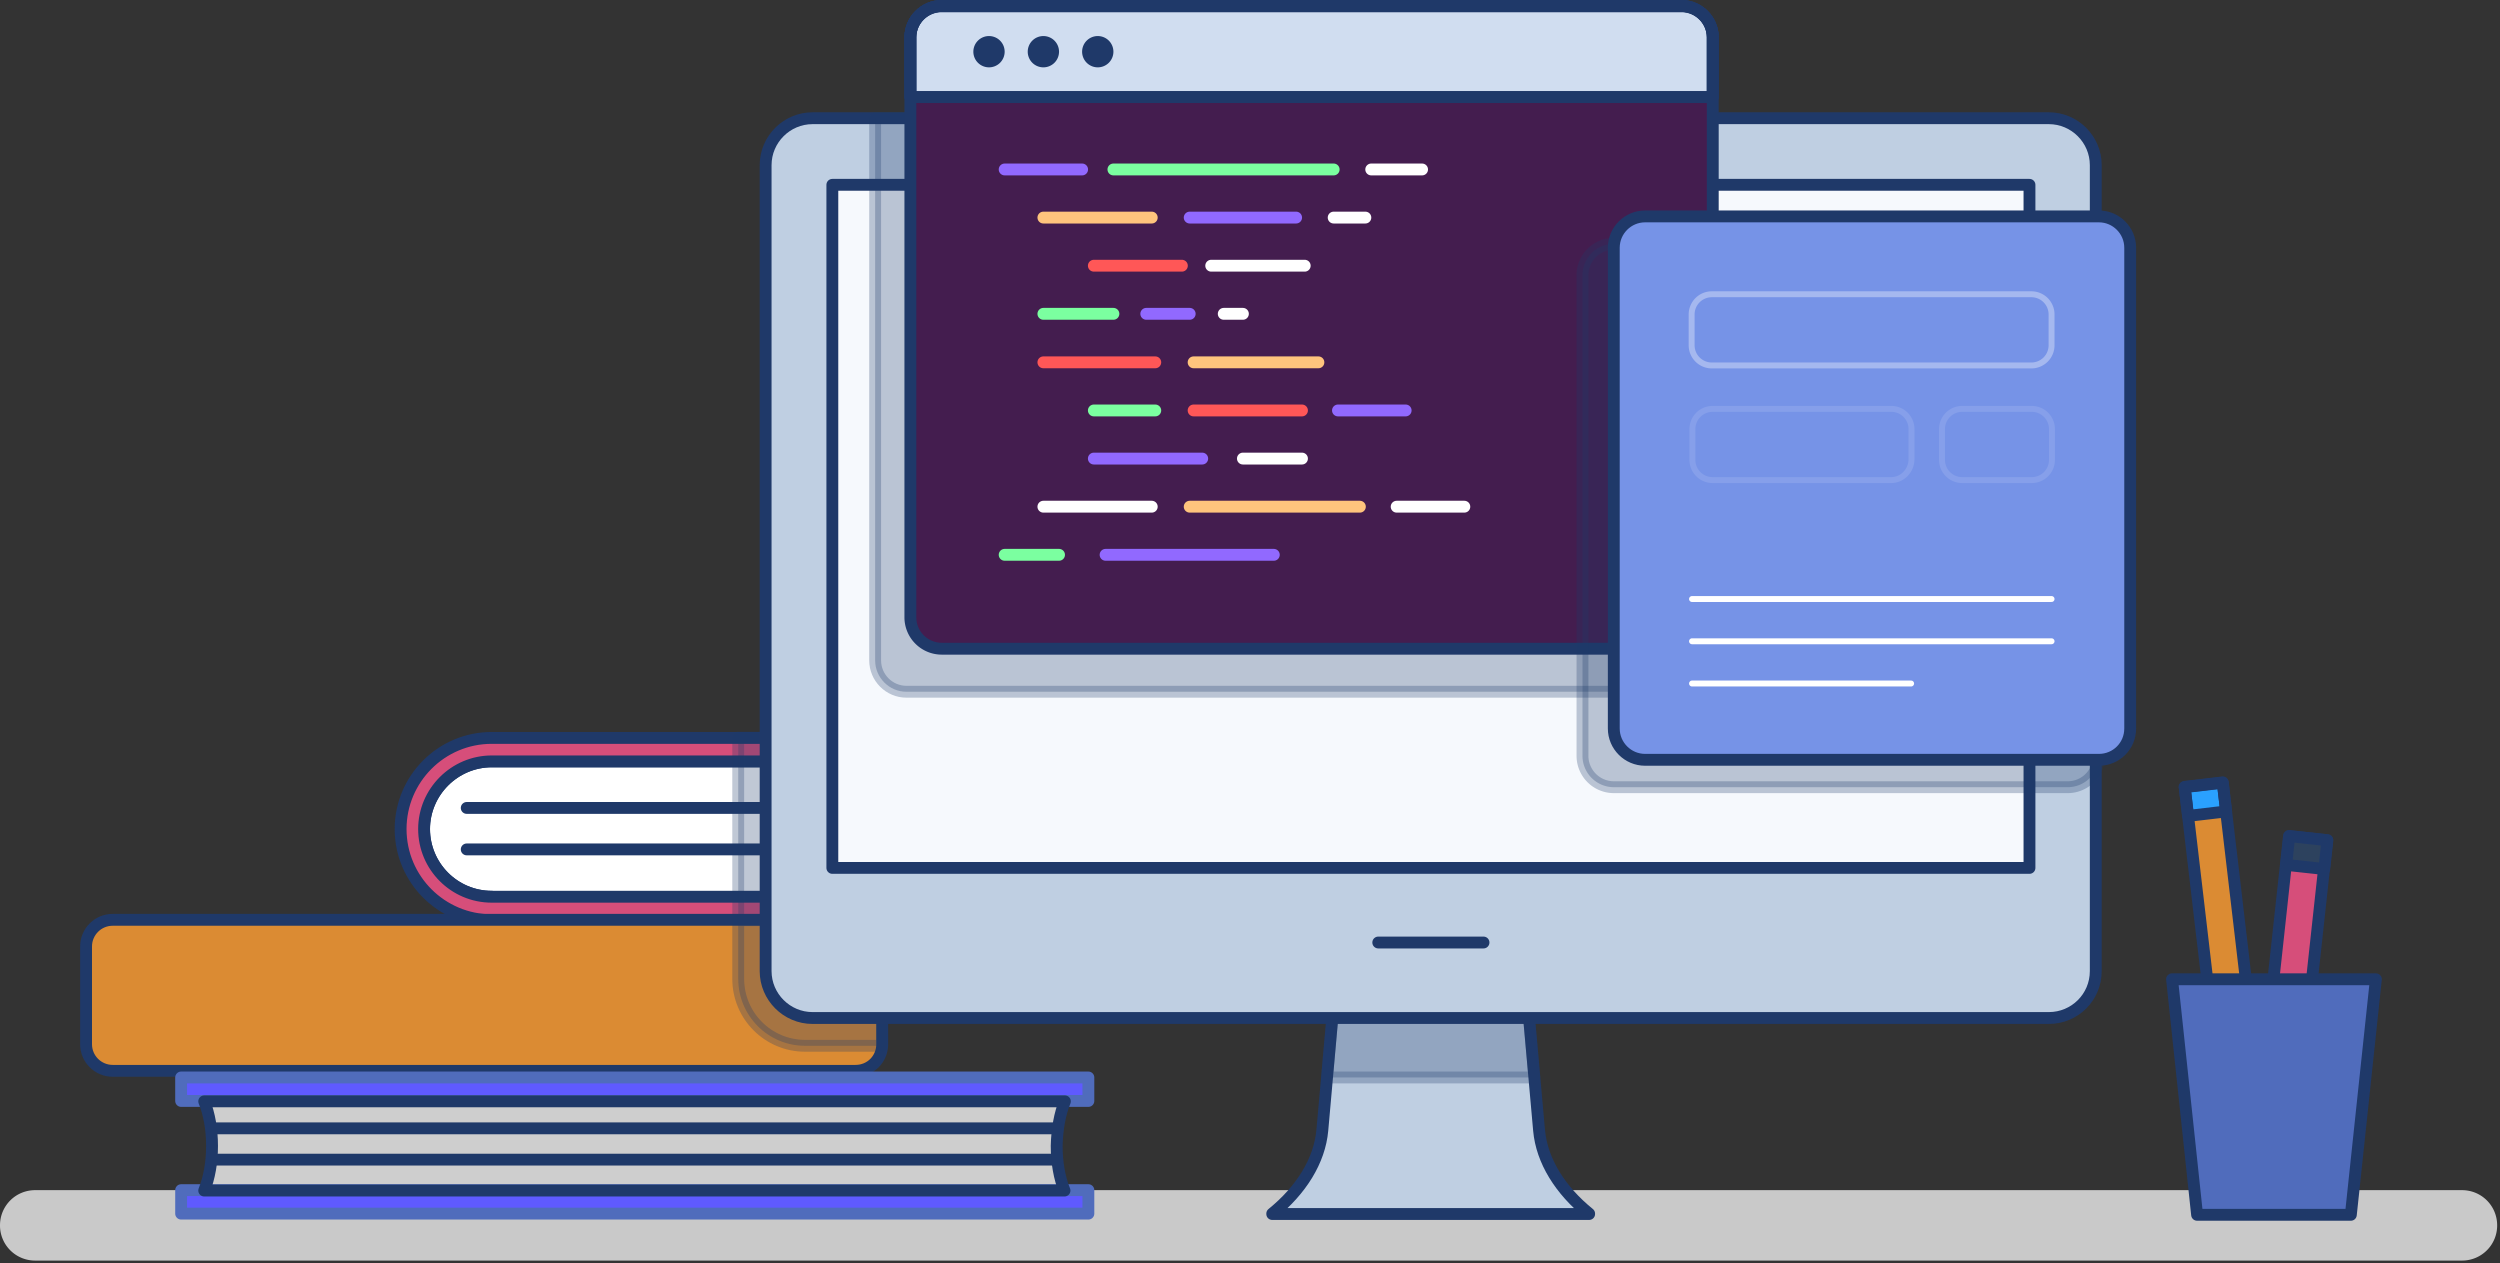 <svg xmlns="http://www.w3.org/2000/svg" xmlns:xlink="http://www.w3.org/1999/xlink" width="843" height="426" fill="none" xmlns:v="https://vecta.io/nano"><rect width="100%" height="100%" fill="#333333" stroke="none"/><style><![CDATA[.B{stroke-linejoin:round}.C{stroke-miterlimit:10}.D{stroke-width:4}.E{stroke:#1f3969}.F{stroke:#fff}.G{fill:#1f3969}.H{opacity:.28}.I{stroke:#9169ff}.J{stroke-linecap:round}.K{stroke:#7bffa0}.L{stroke-width:2}.M{stroke:#ffc47d}.N{stroke:#ff5757}]]></style><path d="M830.168 425.065H11.873A11.82 11.82 0 0 1 0 413.193c0-6.596 5.277-11.873 11.873-11.873h818.295c6.596 0 11.873 5.277 11.873 11.873a11.82 11.82 0 0 1-11.873 11.872z" fill="#c9c9c9"/><use xlink:href="#B" fill="#cecece"/><path d="M302.623 310.296h-136.8c-17.018 0-30.737-13.852-30.737-30.738 0-17.017 13.851-30.737 30.737-30.737h136.8v61.475h0z" fill="#fff"/><g class="C D E B"><path d="M157.38 272.435h137.724M157.38 286.418h137.724" class="J"/><use xlink:href="#B"/></g><use xlink:href="#C" fill="#d64e7a"/><g class="B C D E"><use xlink:href="#C"/><path d="M273.205 248.689h-24.273v61.607h24.273v-61.607z" class="G H"/></g><use xlink:href="#D" fill="#db8b33"/><g class="B C D E"><use xlink:href="#D"/><path d="M288.508 310.295h-39.576v19.788c0 12.401 10.026 22.559 22.558 22.559h25.988v-.396-32.98c0-5.013-3.957-8.971-8.97-8.971z" class="G H"/></g><use xlink:href="#E" fill="#cecece"/><use xlink:href="#F" fill="#5f5aff"/><use xlink:href="#F" stroke="#506cbc" class="B C D"/><use xlink:href="#F" y="37.993" fill="#f6f9fd"/><use xlink:href="#F" y="37.993" fill="#5f5aff"/><use xlink:href="#F" y="37.993" stroke="#506cbc" class="B C D"/><use xlink:href="#G" fill="#bfcfe2"/><g class="B C D E"><path d="M449.845 336.679l-2.374 26.648h69.917l-2.374-26.648h-65.169z" class="G H"/><use xlink:href="#G"/></g><use xlink:href="#H" fill="#fff"/><use xlink:href="#H" fill="#bfcfe2"/><use xlink:href="#H" class="B C D E"/><path d="M684.34 292.655V62.324H280.667v230.331H684.34z" fill="#f6f9fd"/><g class="B C D E"><path d="M295.104 39.861v182.84c0 5.805 4.749 10.554 10.553 10.554h249.46c5.804 0 10.553-4.749 10.553-10.554V39.861H295.104z" class="G H"/><path d="M684.34 292.655V62.324H280.667v230.331H684.34z"/><path d="M464.753 317.815h35.486" class="J"/></g><path d="M566.99 218.743H317.53c-5.804 0-10.553-4.749-10.553-10.553V12.686c0-5.804 4.749-10.554 10.553-10.554h249.46c5.804 0 10.553 4.749 10.553 10.554v195.637c0 5.804-4.749 10.421-10.553 10.421z" fill="#441d4f"/><path d="M577.543 27.724H306.977V12.554C306.977 6.749 311.726 2 317.53 2h249.46c5.804 0 10.553 4.749 10.553 10.554v15.171z" class="B C D E"/><use xlink:href="#I" fill="#d0ddf0"/><g class="B C D E"><use xlink:href="#I"/><use xlink:href="#I"/><path d="M566.99 218.744H317.53a10.59 10.59 0 0 1-10.553-10.554V12.686c0-5.804 4.749-10.554 10.553-10.554h249.46c5.804 0 10.553 4.749 10.553 10.554v195.637c0 5.804-4.749 10.422-10.553 10.422z"/><path d="M697.194 265.443H544.168a10.59 10.59 0 0 1-10.554-10.554V92.761a10.59 10.59 0 0 1 10.554-10.554h153.026c5.805 0 10.554 4.749 10.554 10.554v162.128c0 5.937-4.749 10.554-10.554 10.554z" class="G H"/></g><use xlink:href="#J" fill="#7693e7"/><g class="B C"><use xlink:href="#J" class="D E"/><path opacity=".34" d="M684.926 123.234H577.28a6.81 6.81 0 0 1-6.86-6.86v-10.29a6.81 6.81 0 0 1 6.86-6.859h107.646a6.81 6.81 0 0 1 6.86 6.859v10.29a6.81 6.81 0 0 1-6.86 6.86z" class="F L"/></g><path opacity=".116" d="M637.699 161.886h-60.156a6.81 6.81 0 0 1-6.859-6.86v-10.289a6.81 6.81 0 0 1 6.859-6.86h60.156a6.81 6.81 0 0 1 6.859 6.86v10.289c-.131 3.826-3.166 6.86-6.859 6.86zm47.359 0h-23.35a6.81 6.81 0 0 1-6.86-6.86v-10.289a6.81 6.81 0 0 1 6.86-6.86h23.35a6.81 6.81 0 0 1 6.86 6.86v10.289a6.81 6.81 0 0 1-6.86 6.86z" class="B C F L"/><path d="M570.552 201.99h121.234m-121.234 14.247h121.234m-121.234 14.247h73.875" class="B C F J L"/><g class="G"><use xlink:href="#K"/><path d="M351.829 22.711a5.28 5.28 0 0 0 5.276-5.277 5.28 5.28 0 0 0-5.276-5.277 5.28 5.28 0 0 0-5.277 5.277 5.28 5.28 0 0 0 5.277 5.277z"/><use xlink:href="#K" x="36.674"/></g><g class="C D B"><g class="J"><path d="M462.378 57.142h17.149" class="F"/><path d="M375.443 57.142h74.27" class="K"/><path d="M338.77 57.142h26.12m7.914 129.941h56.725" class="I"/><path d="M338.77 187.083h18.336" class="K"/><path d="M449.713 73.368h10.686" class="F"/><path d="M401.167 73.368h35.882" class="I"/><path d="M351.829 73.368h36.542" class="M"/><path d="M408.422 89.595h31.529" class="F"/><path d="M368.846 89.595h29.682" class="N"/><path d="M412.644 105.821h6.464" class="F"/><path d="M386.524 105.821h14.643" class="I"/><path d="M351.829 105.821h23.614" class="K"/><path d="M402.486 122.178h42.082" class="M"/><path d="M351.829 122.178h37.729" class="N"/><path d="M451.164 138.405h22.822" class="I"/><path d="M402.486 138.405h36.541" class="N"/><path d="M368.846 138.405h20.712" class="K"/><path d="M419.107 154.631h19.92" class="F"/><path d="M368.846 154.631h36.542" class="I"/><path d="M470.952 170.857h22.822" class="F"/><path d="M401.167 170.857h57.385" class="M"/><path d="M351.829 170.857h36.542" class="F"/><path d="M72.161 380.477h284.287M72.161 391.03h284.287" class="E"/></g><use xlink:href="#E" class="E"/></g><path d="M749.498 263.822l-12.84 1.507 11.167 95.122 12.84-1.507-11.167-95.122z" fill="#db8b33"/><path d="M749.516 263.923l-12.841 1.507 1.139 9.696 12.84-1.508-1.138-9.695z" fill="#2aa1ff"/><g class="B C D E"><path d="M749.516 263.923l-12.841 1.507 1.139 9.696 12.84-1.508-1.138-9.695z"/><path d="M749.498 263.822l-12.84 1.507 11.167 95.122 12.84-1.507-11.167-95.122z"/></g><path d="M784.707 283.306l-12.852-1.398-10.353 95.209 12.852 1.397 10.353-95.208z" fill="#d64e7a"/><path d="M784.707 283.306l-12.852-1.398-10.353 95.209 12.852 1.397 10.353-95.208z" class="B C D E"/><path d="M784.803 283.328l-12.852-1.397-1.055 9.704 12.851 1.398 1.056-9.705z" fill="#2d425e"/><path d="M784.803 283.328l-12.852-1.397-1.055 9.704 12.851 1.398 1.056-9.705z" class="B C D E"/><path d="M792.703 409.631h-51.845l-8.442-79.416h68.73l-8.443 79.416z" fill="#506cbc"/><path d="M792.703 409.631h-51.845l-8.442-79.416h68.73l-8.443 79.416z" class="B C D E"/><defs ><path id="B" d="M165.823 302.38c-12.664 0-22.822-10.289-22.822-22.822s10.289-22.822 22.822-22.822h129.281v45.776H165.823v-.132z"/><path id="C" d="M165.823 302.38c-12.664 0-22.822-10.289-22.822-22.822s10.289-22.822 22.822-22.822h131.523l5.277-7.915h-136.8c-17.018 0-30.737 13.852-30.737 30.737 0 17.018 13.851 30.738 30.737 30.738h136.8l-5.277-7.916H165.823z"/><path id="D" d="M288.508 361.084H37.993c-4.881 0-8.97-3.957-8.97-8.97v-32.98c0-4.881 3.958-8.97 8.97-8.97h250.515c4.881 0 8.97 3.957 8.97 8.97v32.98c0 5.013-3.957 8.97-8.97 8.97z"/><path id="E" d="M359.085 371.374H68.862c1.715 4.222 2.638 9.498 2.638 15.039s-.923 10.685-2.638 15.039h290.091c-1.715-4.222-2.639-9.498-2.639-15.039.132-5.673 1.056-10.817 2.771-15.039z"/><path id="F" d="M367 363.327H61.079v7.915H367v-7.915z"/><path id="G" d="M518.971 381.136l-3.958-44.457h-65.168l-3.957 44.457c-.924 10.29-7.124 20.184-16.886 28.099v.132h106.855v-.132c-9.762-7.915-15.963-17.809-16.886-28.099z"/><path id="H" d="M690.862 343.275H273.997c-8.706 0-15.83-7.123-15.83-15.83V55.691c0-8.707 7.124-15.83 15.83-15.83h416.865c8.707 0 15.831 7.124 15.831 15.83v271.754c0 8.839-7.124 15.83-15.831 15.83z"/><path id="I" d="M577.543 32.737H306.977V12.554C306.977 6.749 311.726 2 317.53 2h249.46c5.804 0 10.553 4.749 10.553 10.554v20.184z"/><path id="J" d="M707.748 256.209H554.722c-5.805 0-10.554-4.749-10.554-10.554V83.526c0-5.804 4.749-10.553 10.554-10.553h153.026c5.805 0 10.554 4.749 10.554 10.554v162.129c0 5.936-4.749 10.554-10.554 10.554z"/><path id="K" d="M333.492 22.711a5.28 5.28 0 0 0 5.277-5.277 5.28 5.28 0 0 0-5.277-5.277 5.28 5.28 0 0 0-5.277 5.277 5.28 5.28 0 0 0 5.277 5.277z"/></defs></svg>